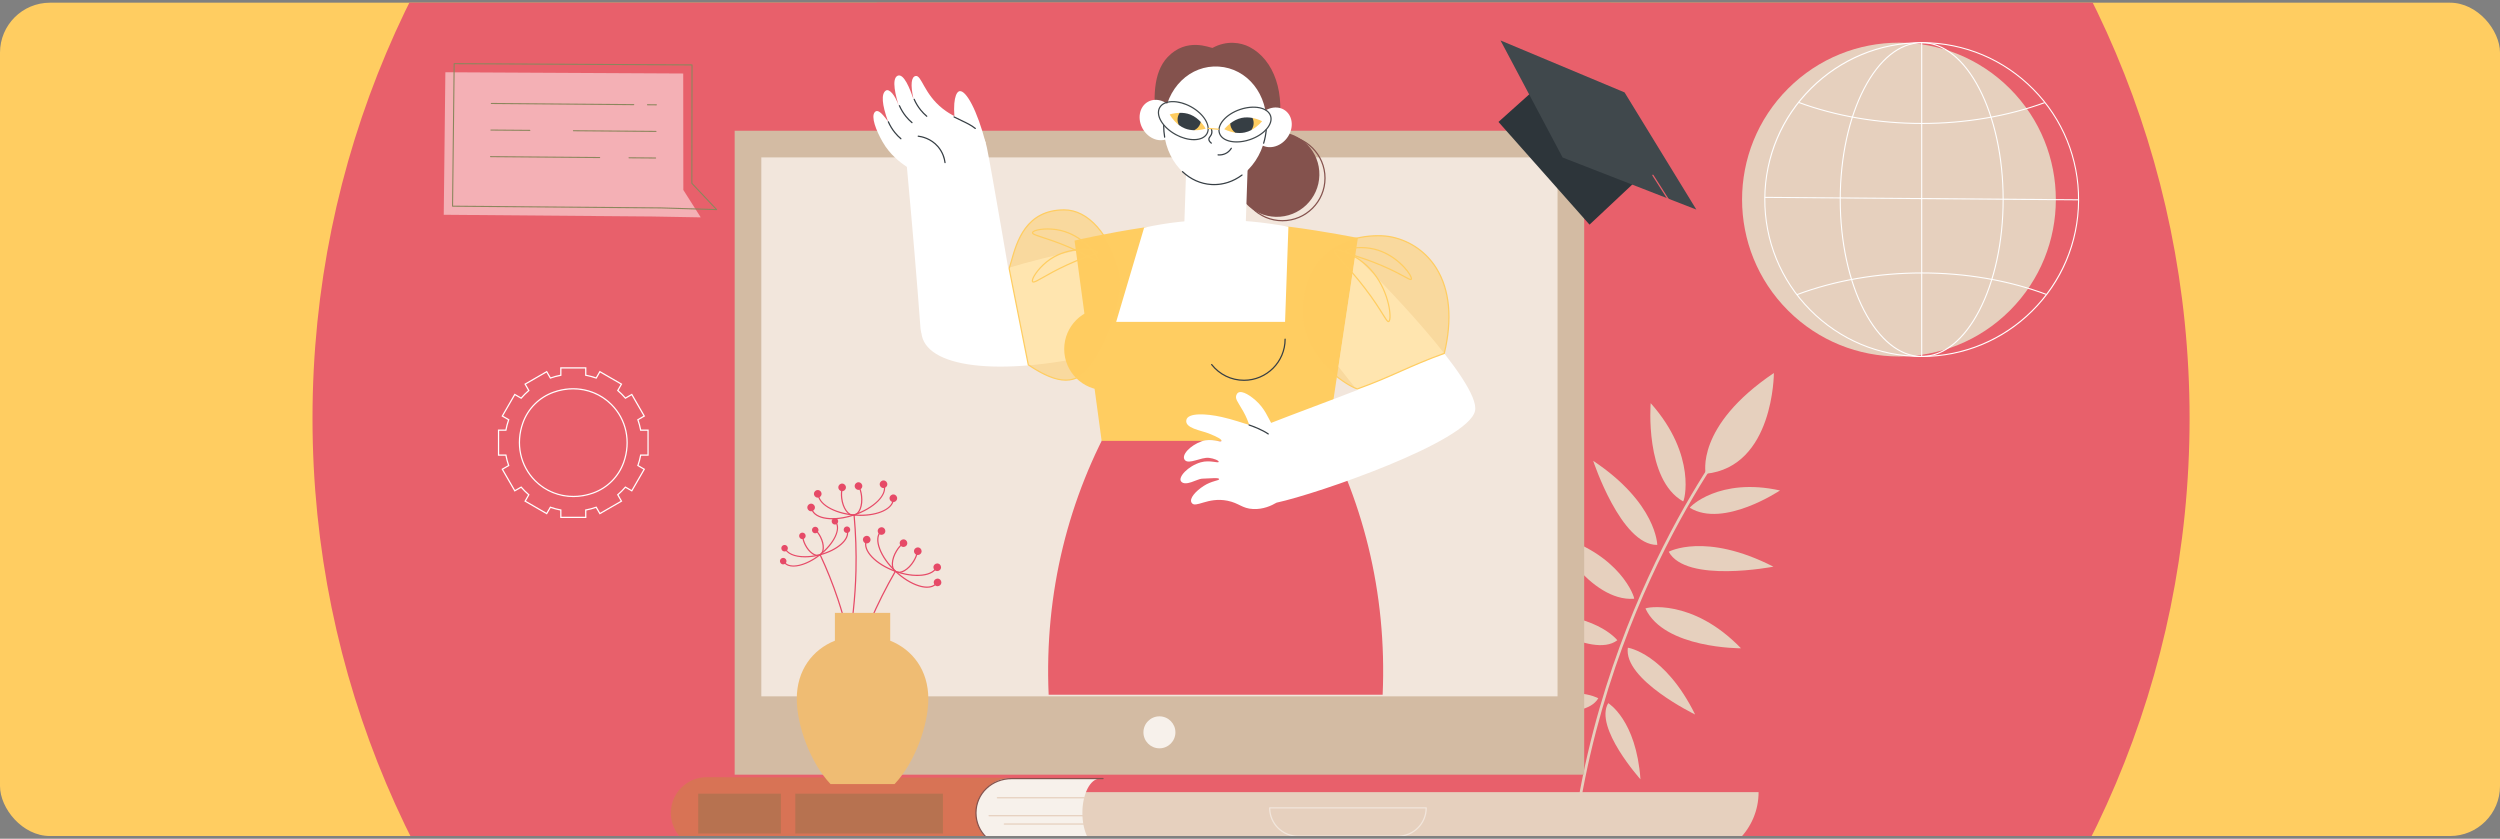 <svg width="310" height="104" viewBox="0 0 310 104" fill="none" xmlns="http://www.w3.org/2000/svg">
<rect x="0" y="0" width="310" height="104" fill="#808080" stroke="none"/>
<g clip-path="url(#clip0_535_9470)">
<rect y="0.334" width="310" height="103.333" rx="6.2" fill="#FFCD61"/>
<path d="M155.129 168.251C219.404 168.251 271.508 116.146 271.508 51.871C271.508 -12.403 219.404 -64.508 155.129 -64.508C90.855 -64.508 38.75 -12.403 38.75 51.871C38.75 116.146 90.855 168.251 155.129 168.251Z" fill="#E8606B"/>
<g clip-path="url(#clip1_535_9470)">
<path d="M154.225 124.65C193.146 124.65 224.697 93.098 224.697 54.177C224.697 15.257 193.146 -16.295 154.225 -16.295C115.304 -16.295 83.753 15.257 83.753 54.177C83.753 93.098 115.304 124.65 154.225 124.65Z" fill="#E8606B"/>
<path d="M194.417 115.892C194.502 115.884 194.569 115.812 194.569 115.724C194.612 97.49 200.081 81.778 204.66 71.809C209.624 61.003 214.643 54.426 214.693 54.361C214.75 54.287 214.737 54.18 214.662 54.123C214.588 54.066 214.481 54.08 214.424 54.154C214.374 54.219 209.336 60.82 204.356 71.658C199.76 81.66 194.273 97.424 194.229 115.723C194.229 115.817 194.305 115.893 194.399 115.893C194.405 115.893 194.411 115.893 194.417 115.892Z" fill="#E6D0BE"/>
<path d="M211.508 58.749C211.508 58.749 210.161 52.868 219.962 46.25C219.962 46.25 219.967 57.889 211.508 58.749Z" fill="#E6D0BE"/>
<path d="M208.705 62.172C208.834 62.244 210.477 56.496 204.685 49.99C204.685 49.99 203.916 59.479 208.705 62.172Z" fill="#E6D0BE"/>
<path d="M205.502 67.57C205.502 67.57 205.448 62.407 197.556 57.141C197.556 57.141 201.012 67.632 205.502 67.57Z" fill="#E6D0BE"/>
<path d="M202.627 74.245C202.774 74.235 200.971 68.534 192.551 66.307C192.551 66.307 197.147 74.644 202.627 74.245Z" fill="#E6D0BE"/>
<path d="M200.548 79.392C200.548 79.392 197.737 75.722 189.248 76.148C189.248 76.148 197.361 81.824 200.548 79.392Z" fill="#E6D0BE"/>
<path d="M198.188 86.587C198.188 86.587 194.707 84.552 187.994 87.698C187.994 87.698 196.417 89.603 198.188 86.587Z" fill="#E6D0BE"/>
<path d="M209.548 62.971C209.437 62.903 213.177 59.145 220.718 60.817C220.718 60.817 213.704 65.515 209.548 62.971Z" fill="#E6D0BE"/>
<path d="M206.923 68.416C206.923 68.416 211.457 65.945 219.904 70.268C219.904 70.268 209.059 72.366 206.923 68.416Z" fill="#E6D0BE"/>
<path d="M204.04 75.462C203.977 75.329 209.834 74.124 215.884 80.389C215.884 80.389 206.364 80.441 204.04 75.462Z" fill="#E6D0BE"/>
<path d="M201.853 80.314C201.853 80.314 206.427 80.98 210.195 88.598C210.195 88.598 201.283 84.283 201.853 80.314Z" fill="#E6D0BE"/>
<path d="M199.416 87.189C199.416 87.189 202.889 89.237 203.416 96.631C203.416 96.631 197.646 90.206 199.416 87.189Z" fill="#E6D0BE"/>
<path d="M91.098 96.057L196.44 96.057V16.212L91.098 16.212L91.098 96.057Z" fill="#D3BBA3"/>
<path d="M193.135 86.348V19.516L94.403 19.516L94.403 86.348L193.135 86.348Z" fill="#F2E6DC"/>
<path d="M141.786 90.809C141.786 91.904 142.674 92.792 143.769 92.792C144.864 92.792 145.752 91.904 145.752 90.809C145.752 89.714 144.864 88.826 143.769 88.826C142.674 88.826 141.786 89.714 141.786 90.809Z" fill="#F7F1EB"/>
<path d="M91.098 98.221C91.098 102.791 94.802 106.496 99.372 106.496H209.791C214.361 106.496 218.065 102.791 218.065 98.221H91.098Z" fill="#E6D0BE"/>
<path d="M118.826 105.714C115.166 105.714 112.189 102.737 112.189 99.077C112.189 99.034 112.223 99 112.266 99C112.308 99 112.343 99.034 112.343 99.077C112.343 102.652 115.251 105.56 118.826 105.56C118.868 105.56 118.903 105.594 118.903 105.637C118.903 105.679 118.868 105.714 118.826 105.714Z" fill="#F2E6DC"/>
<path d="M173.334 103.768H160.955C158.974 103.768 157.362 102.156 157.362 100.175C157.362 100.132 157.396 100.098 157.439 100.098H176.85C176.893 100.098 176.927 100.132 176.927 100.175C176.927 102.156 175.315 103.768 173.334 103.768ZM157.517 100.252C157.558 102.113 159.085 103.614 160.955 103.614H173.334C175.205 103.614 176.731 102.113 176.772 100.252H157.517Z" fill="#F2E6DC"/>
<path d="M138.316 51.453H163.166C168.952 61.611 172.005 73.428 171.449 86.148H130.033C129.477 73.424 132.532 61.608 138.316 51.453Z" fill="#E8606B"/>
<path d="M134.152 30.929C120.161 33.946 113.914 36.906 114.246 41.197C114.589 45.621 123.842 46.743 136.229 43.898C137.999 43.492 136.344 30.456 134.152 30.929Z" fill="white"/>
<path d="M168.377 29.508C168.377 29.508 164.485 28.708 159.764 28.095C156.999 27.736 151.23 35.013 151.23 35.013C151.23 35.013 144.938 27.743 141.872 28.202C137.157 28.909 133.242 29.831 133.242 29.831L136.603 54.667H164.575L168.377 29.508Z" fill="#FFCD61"/>
<path d="M137.058 48.383C139.874 48.383 142.156 46.101 142.156 43.285C142.156 40.47 139.874 38.188 137.058 38.188C134.243 38.188 131.961 40.47 131.961 43.285C131.961 46.101 134.243 48.383 137.058 48.383Z" fill="#FFCD61"/>
<path d="M154.255 47.232C152.656 47.232 151.172 46.51 150.183 45.252C150.157 45.218 150.163 45.17 150.196 45.144C150.23 45.117 150.278 45.123 150.304 45.157C151.264 46.378 152.704 47.078 154.255 47.078C157.023 47.078 159.276 44.826 159.276 42.057C159.276 42.015 159.31 41.98 159.353 41.98C159.395 41.98 159.43 42.015 159.43 42.057C159.43 44.911 157.108 47.232 154.255 47.232Z" fill="#363E44"/>
<path d="M125.589 36.573C125.589 36.573 122.903 20.814 122.378 18.313C122.323 18.051 122.229 17.589 121.947 17.043C120.903 15.022 118.967 15.103 116.9 13.479C114.554 11.636 114.277 9.27 113.531 9.425C113.012 9.533 112.866 10.455 113.276 12.291C113.276 12.291 113.275 12.291 113.275 12.291C112.803 10.932 112.083 9.116 111.332 9.379C110.482 9.729 111.078 11.962 111.505 13.294C110.988 11.681 110.231 10.978 109.849 11.229C109.248 11.624 109.357 12.968 110.122 15.073L110.122 15.074C109.188 13.767 108.766 13.589 108.483 13.894C107.965 14.449 108.627 16.168 109.445 17.599C110.365 19.209 111.638 20.138 112.455 20.705C112.455 20.705 112.455 20.706 112.455 20.706C113.203 28.877 113.65 34.135 114.144 40.745C114.397 44.146 124.721 43.316 125.589 36.573Z" fill="white"/>
<path d="M118.449 15.411C118.064 12.484 118.546 11.347 119.011 11.301C119.795 11.223 121.146 13.587 122.246 17.794C121.129 17.224 119.566 15.979 118.449 15.411Z" fill="white"/>
<path d="M117.184 20.24C117.145 20.24 117.112 20.211 117.107 20.172C117.041 19.663 116.837 18.911 116.242 18.221C115.399 17.245 114.288 17.015 113.85 16.962C113.808 16.957 113.778 16.919 113.783 16.876C113.788 16.834 113.827 16.804 113.869 16.809C114.325 16.865 115.48 17.104 116.358 18.121C116.979 18.839 117.191 19.622 117.26 20.153C117.265 20.195 117.236 20.233 117.194 20.239C117.19 20.239 117.187 20.24 117.184 20.24Z" fill="#363E44"/>
<path d="M120.937 16.005C120.92 16.005 120.902 15.999 120.888 15.988C120.394 15.588 119.807 15.31 119.185 15.017C118.889 14.877 118.584 14.733 118.268 14.567C118.231 14.547 118.216 14.501 118.236 14.463C118.256 14.425 118.303 14.411 118.34 14.431C118.652 14.595 118.957 14.739 119.251 14.878C119.881 15.175 120.477 15.456 120.985 15.868C121.018 15.895 121.023 15.943 120.997 15.976C120.981 15.995 120.959 16.005 120.937 16.005Z" fill="#363E44"/>
<path d="M114.918 14.494C114.9 14.494 114.882 14.488 114.868 14.476C114.591 14.24 114.335 13.977 114.107 13.695C113.775 13.285 113.5 12.831 113.288 12.346C113.27 12.307 113.288 12.262 113.327 12.245C113.366 12.228 113.412 12.245 113.429 12.284C113.635 12.757 113.904 13.199 114.226 13.598C114.448 13.873 114.698 14.129 114.968 14.359C115 14.386 115.004 14.435 114.976 14.467C114.961 14.485 114.939 14.494 114.918 14.494Z" fill="#363E44"/>
<path d="M113.088 15.285C113.07 15.285 113.052 15.279 113.038 15.267C112.761 15.031 112.505 14.768 112.277 14.486C111.946 14.076 111.67 13.623 111.457 13.137C111.44 13.098 111.458 13.053 111.497 13.036C111.536 13.019 111.582 13.037 111.599 13.075C111.806 13.548 112.074 13.99 112.396 14.389C112.618 14.664 112.868 14.92 113.138 15.15C113.17 15.178 113.174 15.226 113.146 15.258C113.131 15.276 113.109 15.285 113.088 15.285Z" fill="#363E44"/>
<path d="M111.713 17.284C111.695 17.284 111.678 17.277 111.663 17.265C111.386 17.029 111.13 16.766 110.902 16.484C110.571 16.074 110.295 15.62 110.083 15.135C110.066 15.096 110.084 15.051 110.123 15.034C110.162 15.017 110.207 15.034 110.224 15.073C110.431 15.546 110.699 15.988 111.022 16.387C111.244 16.662 111.493 16.918 111.763 17.148C111.796 17.175 111.799 17.224 111.772 17.256C111.757 17.274 111.735 17.284 111.713 17.284Z" fill="#363E44"/>
<path opacity="0.5" d="M138.789 33.607C139.424 35.971 138.036 40.262 137.058 42.238C134.924 46.552 133.216 49.097 127.51 45.239C126.511 40.275 126.103 38.189 125.136 33.3C125.827 31.245 126.511 26.027 131.961 26.027C134.978 26.027 137.58 29.105 138.789 33.607Z" fill="#FFCD61"/>
<path d="M132.156 47.213C130.89 47.213 129.372 46.59 127.467 45.302L127.441 45.284L127.434 45.253C126.607 41.14 126.196 39.058 125.515 35.61L125.057 33.294L125.063 33.274C125.15 33.018 125.234 32.718 125.332 32.371C126.007 29.969 127.137 25.949 131.961 25.949C133.444 25.949 134.879 26.685 136.11 28.077C137.306 29.428 138.258 31.333 138.863 33.586C139.478 35.875 138.191 40.121 137.128 42.271C135.96 44.632 134.847 46.625 133.047 47.1C132.764 47.175 132.468 47.213 132.156 47.213ZM127.579 45.192C129.901 46.757 131.626 47.317 133.007 46.952C134.745 46.492 135.839 44.529 136.989 42.202C138.042 40.074 139.318 35.876 138.714 33.626C138.116 31.396 137.175 29.513 135.995 28.179C134.793 26.821 133.398 26.103 131.961 26.103C127.254 26.103 126.143 30.053 125.48 32.413C125.388 32.739 125.301 33.048 125.216 33.304L125.666 35.58C126.345 39.02 126.756 41.099 127.579 45.192Z" fill="#FFCD61"/>
<path d="M136.077 32.424C135.935 32.424 135.694 32.293 135.254 32.054C134.672 31.737 133.791 31.258 132.432 30.68C131.075 30.104 130.022 29.761 129.253 29.511C128.317 29.206 127.929 29.08 127.957 28.84C127.965 28.771 128.011 28.707 128.094 28.649C128.518 28.352 130.085 28.149 131.573 28.507C134.178 29.133 135.941 31.294 136.203 32.048C136.255 32.196 136.255 32.299 136.204 32.364C136.172 32.404 136.132 32.424 136.077 32.424ZM128.11 28.858C128.096 28.972 128.655 29.154 129.301 29.364C130.072 29.616 131.129 29.96 132.492 30.539C133.858 31.119 134.743 31.6 135.328 31.919C135.7 32.121 136.023 32.296 136.085 32.268C136.089 32.261 136.098 32.21 136.055 32.09C135.792 31.359 134.063 29.264 131.537 28.657C130.09 28.309 128.583 28.494 128.182 28.775C128.118 28.819 128.11 28.849 128.11 28.858Z" fill="#FFCD61"/>
<path d="M128.145 35.049C128.079 35.049 128.028 35.028 127.989 34.983C127.944 34.931 127.927 34.853 127.94 34.753C128.007 34.239 128.911 32.945 130.178 32.085C132.395 30.581 135.179 30.732 135.914 31.046C136.058 31.108 136.134 31.177 136.148 31.258C136.179 31.439 135.934 31.524 135.279 31.751C134.652 31.969 133.705 32.297 132.363 32.914C131.023 33.529 130.061 34.076 129.358 34.476C128.712 34.844 128.351 35.049 128.145 35.049ZM134.438 30.993C133.27 30.993 131.65 31.273 130.264 32.213C129.033 33.049 128.156 34.287 128.093 34.773C128.083 34.849 128.1 34.876 128.105 34.882C128.181 34.969 128.691 34.679 129.282 34.342C129.987 33.941 130.953 33.392 132.299 32.774C133.648 32.154 134.599 31.824 135.229 31.606C135.629 31.467 135.975 31.347 135.996 31.282C135.994 31.274 135.962 31.233 135.845 31.184C135.59 31.078 135.082 30.993 134.438 30.993Z" fill="#FFCD61"/>
<path d="M148.905 57.325C150.034 57.003 151.069 57.478 151.118 57.27C151.155 57.113 150.531 56.846 149.924 56.775C148.924 56.658 147.402 57.647 146.914 57.036C146.437 56.438 147.576 55.229 149.017 54.718C150.232 54.288 151.404 54.926 151.466 54.667C151.51 54.485 151.016 54.2 149.886 53.747C148.942 53.369 146.863 53.105 147.112 52.059C147.321 51.179 149.507 51.261 151.508 51.71C152.834 52.007 154.141 52.463 154.906 52.695C154.774 52.291 154.544 51.68 154.154 50.989C153.458 49.758 153.047 49.407 153.374 48.857C153.71 48.29 154.722 48.791 155.686 49.637C156.836 50.647 157.255 51.826 157.62 52.439C160.201 51.419 165.737 49.379 168.318 48.359C168.12 48.218 166.847 46.578 165.967 45.46L168.039 31.744C170.35 33.899 183.71 47.477 182.9 50.966C182.016 54.78 163.436 61.221 158.292 62.331C157.652 62.708 156.635 63.173 155.406 63.12C154.005 63.06 153.669 62.383 152.201 62.09C149.722 61.594 148.22 63.098 147.754 62.333C147.435 61.808 148.272 60.893 149.253 60.258C150.26 59.605 151.186 59.607 151.171 59.411C151.156 59.196 150.215 59.316 149.032 59.357C148.482 59.377 147.005 60.359 146.462 59.706C146.03 59.185 147.31 57.779 148.905 57.325Z" fill="white"/>
<path d="M157.262 53.885C157.247 53.885 157.232 53.881 157.219 53.872C156.47 53.361 155.421 52.963 154.863 52.771C154.823 52.757 154.801 52.713 154.815 52.673C154.829 52.633 154.872 52.611 154.913 52.625C155.479 52.82 156.542 53.223 157.306 53.744C157.341 53.768 157.35 53.816 157.326 53.851C157.311 53.873 157.287 53.885 157.262 53.885Z" fill="#363E44"/>
<path opacity="0.5" d="M164.723 31.107C166.809 29.44 170.477 28.919 172.65 29.404C177.394 30.464 181.16 35.287 179.088 43.824C174.784 45.362 172.625 46.689 168.32 48.227C167.327 47.955 162.532 45.164 161.618 40.285C161.488 39.59 160.752 34.281 164.723 31.107Z" fill="#FFCD61"/>
<path d="M168.324 48.308L168.3 48.302C167.734 48.146 166.258 47.32 164.887 46.04C163.632 44.868 162.034 42.922 161.543 40.299C161.498 40.059 160.491 34.392 164.675 31.047C166.791 29.356 170.471 28.838 172.666 29.329C174.979 29.846 176.936 31.229 178.176 33.223C179.853 35.92 180.195 39.592 179.163 43.842L179.153 43.882L179.114 43.896C176.965 44.665 175.323 45.392 173.735 46.096C172.145 46.801 170.501 47.53 168.346 48.3L168.324 48.308ZM170.875 29.305C168.83 29.305 166.355 29.902 164.771 31.168C160.659 34.455 161.65 40.035 161.694 40.271C162.572 44.958 167.168 47.81 168.318 48.147C170.456 47.382 172.091 46.657 173.673 45.955C175.254 45.255 176.887 44.53 179.023 43.765C180.033 39.573 179.695 35.957 178.045 33.304C176.827 31.345 174.905 29.987 172.633 29.48C172.117 29.364 171.517 29.305 170.875 29.305Z" fill="#FFCD61"/>
<path d="M174.926 34.733C174.784 34.733 174.543 34.602 174.103 34.362C173.521 34.045 172.64 33.566 171.281 32.989C169.924 32.413 168.871 32.07 168.102 31.819C167.166 31.514 166.778 31.388 166.806 31.148C166.814 31.08 166.86 31.015 166.943 30.957C167.367 30.661 168.933 30.458 170.422 30.816C173.027 31.442 174.79 33.602 175.052 34.357C175.104 34.505 175.104 34.608 175.053 34.673C175.021 34.713 174.981 34.733 174.926 34.733ZM166.959 31.166C166.945 31.281 167.504 31.462 168.15 31.673C168.921 31.924 169.978 32.268 171.341 32.847C172.707 33.427 173.592 33.909 174.177 34.227C174.549 34.429 174.872 34.605 174.934 34.576C174.938 34.569 174.947 34.518 174.904 34.399C174.641 33.667 172.912 31.572 170.386 30.965C168.939 30.618 167.432 30.803 167.031 31.084C166.968 31.128 166.96 31.158 166.959 31.166Z" fill="#FFCD61"/>
<path d="M172.16 39.95C171.988 39.95 171.809 39.663 171.408 39.019C170.97 38.313 170.306 37.247 169.182 35.778C168.061 34.312 167.126 33.288 166.443 32.54C165.619 31.637 165.278 31.264 165.447 31.033C165.495 30.968 165.58 30.929 165.701 30.918C166.343 30.857 168.166 31.602 169.561 32.907C172.005 35.193 172.589 38.625 172.41 39.605C172.376 39.791 172.316 39.899 172.227 39.936C172.204 39.945 172.182 39.95 172.16 39.95ZM165.788 31.067C165.762 31.067 165.738 31.069 165.715 31.071C165.642 31.078 165.591 31.096 165.572 31.124C165.477 31.253 165.93 31.749 166.557 32.436C167.241 33.186 168.179 34.213 169.305 35.684C170.433 37.16 171.099 38.229 171.539 38.937C171.823 39.394 172.093 39.825 172.168 39.793C172.189 39.785 172.23 39.73 172.258 39.578C172.433 38.621 171.857 35.265 169.456 33.019C168.142 31.79 166.458 31.067 165.788 31.067Z" fill="#FFCD61"/>
<path d="M163.602 21.724C163.665 18.809 161.353 16.395 158.438 16.331C155.523 16.268 153.109 18.58 153.045 21.495C152.982 24.41 155.294 26.825 158.209 26.888C161.124 26.951 163.539 24.639 163.602 21.724Z" fill="#84524D"/>
<path d="M159.02 27.445C156.067 27.445 153.664 25.043 153.664 22.089C153.664 19.135 156.067 16.732 159.02 16.732C161.974 16.732 164.377 19.135 164.377 22.089C164.377 25.043 161.974 27.445 159.02 27.445ZM159.02 16.887C156.152 16.887 153.818 19.22 153.818 22.089C153.818 24.957 156.152 27.291 159.02 27.291C161.889 27.291 164.223 24.958 164.223 22.089C164.223 19.22 161.889 16.887 159.02 16.887Z" fill="#84524D"/>
<path d="M150.529 31.768C152.63 31.839 154.391 30.193 154.462 28.093L154.807 17.88L147.199 17.623L146.854 27.835C146.783 29.936 148.428 31.697 150.529 31.768Z" fill="white"/>
<path d="M150.347 5.941C152.114 4.974 153.845 5.263 154.922 5.816C157.981 7.389 159.507 11.594 158.404 16.561C153.408 16.232 148.413 15.903 143.417 15.575C142.981 12.339 142.951 9.025 144.777 7.089C147.135 4.587 150.011 5.926 150.347 5.941Z" fill="#84524D"/>
<path d="M144.316 14.999C144.052 19.127 146.687 22.656 150.2 22.88C153.714 23.104 156.776 19.939 157.039 15.811C157.302 11.682 154.64 8.479 151.127 8.255C147.613 8.03 144.579 10.87 144.316 14.999Z" fill="white"/>
<path d="M156.064 14.451C155.195 15.592 155.279 17.116 156.249 17.854C157.22 18.593 158.711 18.267 159.579 17.127C160.447 15.986 160.364 14.463 159.393 13.724C158.422 12.985 156.932 13.311 156.064 14.451Z" fill="white"/>
<path d="M145.535 13.78C146.251 15.022 145.975 16.523 144.918 17.132C143.861 17.742 142.424 17.229 141.708 15.988C140.992 14.746 141.268 13.245 142.325 12.636C143.381 12.026 144.819 12.539 145.535 13.78Z" fill="white"/>
<path d="M150.554 22.968C150.435 22.968 150.315 22.964 150.196 22.956C148.857 22.871 147.605 22.312 146.573 21.34C146.542 21.311 146.541 21.262 146.57 21.231C146.599 21.2 146.648 21.199 146.679 21.228C147.684 22.175 148.903 22.719 150.205 22.802C151.535 22.887 152.834 22.486 153.966 21.643C154 21.618 154.048 21.625 154.073 21.659C154.099 21.693 154.092 21.741 154.058 21.767C152.998 22.556 151.793 22.968 150.554 22.968Z" fill="#363E44"/>
<path d="M144.417 17.083C144.38 17.083 144.347 17.056 144.341 17.019C144.261 16.541 144.22 16.05 144.22 15.559C144.22 15.517 144.255 15.482 144.297 15.482C144.34 15.482 144.374 15.517 144.374 15.559C144.374 16.042 144.414 16.524 144.493 16.993C144.5 17.035 144.472 17.075 144.43 17.082C144.426 17.083 144.421 17.083 144.417 17.083Z" fill="#363E44"/>
<path d="M156.693 17.833C156.686 17.833 156.679 17.832 156.671 17.83C156.631 17.818 156.607 17.775 156.62 17.734C156.776 17.209 156.884 16.661 156.938 16.107C156.942 16.064 156.979 16.033 157.022 16.038C157.065 16.042 157.095 16.079 157.091 16.122C157.036 16.686 156.927 17.243 156.767 17.778C156.757 17.812 156.727 17.833 156.693 17.833Z" fill="#363E44"/>
<path d="M150.205 17.825C150.188 17.825 150.171 17.82 150.157 17.809C149.936 17.634 149.823 17.452 149.822 17.27C149.821 17.108 149.902 16.998 149.989 16.881C150.065 16.777 150.144 16.67 150.18 16.509C150.212 16.363 150.201 16.206 150.145 16.041C150.132 16 150.154 15.957 150.194 15.944C150.235 15.93 150.278 15.952 150.291 15.992C150.356 16.184 150.369 16.369 150.33 16.543C150.288 16.735 150.195 16.861 150.113 16.973C150.036 17.077 149.975 17.159 149.976 17.268C149.977 17.402 150.07 17.543 150.253 17.688C150.286 17.714 150.292 17.762 150.265 17.796C150.25 17.815 150.228 17.825 150.205 17.825Z" fill="#363E44"/>
<path d="M151.201 19.29C151.137 19.29 151.081 19.287 151.034 19.283C150.992 19.279 150.961 19.241 150.964 19.199C150.968 19.157 151.005 19.125 151.048 19.129C151.261 19.149 151.68 19.143 152.088 18.887C152.301 18.752 152.484 18.565 152.617 18.346C152.64 18.309 152.687 18.298 152.723 18.32C152.76 18.342 152.771 18.389 152.749 18.425C152.604 18.666 152.404 18.87 152.17 19.017C151.813 19.241 151.451 19.29 151.201 19.29Z" fill="#363E44"/>
<path d="M148.042 17.394C147.32 17.394 146.51 17.167 145.75 16.75C144.954 16.313 144.305 15.72 143.923 15.079C143.532 14.425 143.464 13.797 143.73 13.312C144.272 12.325 146.059 12.26 147.714 13.168C149.369 14.076 150.275 15.618 149.734 16.606C149.467 17.091 148.902 17.371 148.14 17.393C148.108 17.394 148.075 17.394 148.042 17.394ZM145.418 12.677C144.702 12.677 144.124 12.914 143.865 13.386C143.626 13.822 143.694 14.395 144.055 15C144.424 15.618 145.052 16.191 145.824 16.615C146.596 17.038 147.414 17.26 148.136 17.239C148.84 17.218 149.36 16.967 149.599 16.532C150.1 15.619 149.221 14.17 147.64 13.303C146.877 12.884 146.087 12.677 145.418 12.677Z" fill="#40484C"/>
<path d="M153.336 17.677C153.074 17.677 152.821 17.653 152.584 17.605C151.837 17.455 151.327 17.084 151.146 16.561C150.965 16.038 151.138 15.431 151.633 14.852C152.118 14.285 152.857 13.809 153.715 13.513C155.499 12.896 157.25 13.261 157.618 14.325C157.799 14.848 157.626 15.455 157.131 16.034C156.646 16.602 155.907 17.078 155.049 17.374C154.47 17.574 153.882 17.677 153.336 17.677ZM155.434 13.364C154.916 13.364 154.343 13.459 153.765 13.658C152.933 13.946 152.217 14.405 151.75 14.953C151.292 15.488 151.129 16.042 151.292 16.511C151.454 16.98 151.924 17.315 152.614 17.454C153.32 17.596 154.167 17.516 154.999 17.228C155.831 16.941 156.547 16.481 157.014 15.934C157.472 15.399 157.635 14.845 157.473 14.376C157.248 13.725 156.445 13.364 155.434 13.364Z" fill="#40484C"/>
<path d="M151.085 16.103C151.083 16.103 151.081 16.103 151.078 16.103L149.811 15.996C149.769 15.992 149.737 15.955 149.741 15.912C149.745 15.87 149.781 15.838 149.824 15.842L151.092 15.95C151.134 15.953 151.165 15.99 151.162 16.033C151.158 16.073 151.125 16.103 151.085 16.103Z" fill="#FFCD61"/>
<path d="M155.326 14.628C155.326 14.628 155.326 14.628 155.326 14.628L155.31 14.625C155.298 14.659 155.271 14.701 155.235 14.697C155.187 14.745 155.16 14.827 155.126 14.879C155.064 14.974 154.921 14.873 154.982 14.779C155.024 14.715 154.776 14.823 154.669 14.854C154.327 14.953 153.982 15.037 153.634 15.111C153.471 15.145 153.308 15.18 153.145 15.209C153.014 15.232 152.579 15.329 152.547 15.307C152.082 15.666 151.812 16.019 151.812 16.019C151.812 16.019 152.408 16.346 153.205 16.456C153.208 16.446 153.212 16.436 153.214 16.425C153.242 16.319 155.125 16.039 155.168 16.125C155.991 15.693 156.5 15.029 156.5 15.029C156.5 15.029 156.011 14.76 155.326 14.628Z" fill="#FFCD61"/>
<path d="M153.965 14.621C153.397 14.741 152.913 15.026 152.548 15.307C152.561 15.656 152.697 16.002 152.962 16.271C153.03 16.341 153.103 16.401 153.181 16.454C153.54 16.506 153.941 16.514 154.347 16.428C154.641 16.366 154.911 16.259 155.155 16.133C155.489 15.694 155.542 15.11 155.31 14.626C154.908 14.55 154.44 14.521 153.965 14.621Z" fill="#363E44"/>
<path d="M146.266 13.992C146.266 13.992 146.266 13.992 146.266 13.993L146.283 13.992C146.289 14.027 146.308 14.073 146.345 14.075C146.384 14.131 146.397 14.216 146.422 14.274C146.466 14.378 146.624 14.302 146.58 14.198C146.55 14.129 146.776 14.277 146.877 14.325C147.197 14.48 147.523 14.621 147.854 14.751C148.009 14.812 148.163 14.874 148.32 14.93C148.445 14.975 148.857 15.144 148.893 15.127C149.291 15.558 149.498 15.952 149.498 15.952C149.498 15.952 148.855 16.175 148.051 16.15C148.05 16.139 148.048 16.128 148.048 16.117C148.038 16.008 146.229 15.417 146.172 15.495C145.433 14.931 145.042 14.191 145.042 14.191C145.042 14.191 145.569 14.008 146.266 13.992Z" fill="#FFCD61"/>
<path d="M147.61 14.211C148.15 14.425 148.58 14.786 148.892 15.124C148.821 15.467 148.628 15.785 148.323 16.006C148.244 16.063 148.161 16.111 148.076 16.15C147.714 16.141 147.317 16.082 146.931 15.929C146.651 15.819 146.403 15.668 146.184 15.502C145.928 15.015 145.974 14.43 146.283 13.991C146.692 13.983 147.158 14.033 147.61 14.211Z" fill="#363E44"/>
<path d="M141.872 28.23C147.702 26.936 153.677 26.993 159.764 28.11L159.348 39.911H138.407L141.872 28.23Z" fill="white"/>
<path d="M185.81 15.12L197.102 27.856L202.621 22.677L190.734 10.705L185.81 15.12Z" fill="#2D353A"/>
<path d="M193.766 19.533L210.348 25.988L201.445 11.457L186.065 5.016L193.766 19.533Z" fill="#40484C"/>
<path d="M202.535 31.744C202.515 31.744 202.495 31.737 202.48 31.722C202.45 31.692 202.45 31.643 202.48 31.613L207.78 26.301L204.892 21.773C204.869 21.737 204.879 21.689 204.915 21.666C204.951 21.643 204.999 21.654 205.022 21.69L207.943 26.27C207.963 26.3 207.958 26.34 207.933 26.366L202.589 31.722C202.574 31.737 202.554 31.744 202.535 31.744Z" fill="#E8606B"/>
<path d="M197.866 33.899L203.77 30.461L200.349 36.264L197.866 33.899Z" fill="#E8606B"/>
<path d="M117.845 105.063H136.394C135.191 105.063 134.216 103.156 134.216 100.804C134.216 98.452 135.191 96.545 136.394 96.545H117.845C116.642 96.545 115.667 98.452 115.667 100.804C115.667 103.156 116.642 105.063 117.845 105.063Z" fill="#F7F1EB"/>
<path d="M87.627 105.234H125.461C123.007 105.234 121.018 103.251 121.018 100.804C121.018 98.357 123.068 96.438 125.522 96.438L87.627 96.373C85.173 96.373 83.184 98.357 83.184 100.804C83.184 103.251 85.173 105.234 87.627 105.234Z" fill="#D87355"/>
<path d="M136.78 105.139H125.461C122.927 105.139 120.941 103.234 120.941 100.803C120.941 98.371 122.927 96.467 125.461 96.467H136.78C136.823 96.467 136.857 96.501 136.857 96.544C136.857 96.586 136.823 96.621 136.78 96.621H125.461C123.013 96.621 121.095 98.458 121.095 100.803C121.095 103.148 123.013 104.985 125.461 104.985H136.78C136.823 104.985 136.857 105.02 136.857 105.062C136.857 105.105 136.823 105.139 136.78 105.139Z" fill="#84524D"/>
<path d="M134.448 102.256H124.536C124.493 102.256 124.459 102.221 124.459 102.179C124.459 102.136 124.493 102.102 124.536 102.102H134.448C134.49 102.102 134.525 102.136 134.525 102.179C134.525 102.221 134.49 102.256 134.448 102.256Z" fill="#E6D0BE"/>
<path d="M134.276 101.226H122.644C122.601 101.226 122.567 101.192 122.567 101.149C122.567 101.107 122.601 101.072 122.644 101.072H134.276C134.318 101.072 134.353 101.107 134.353 101.149C134.353 101.192 134.318 101.226 134.276 101.226Z" fill="#E6D0BE"/>
<path d="M134.448 98.998H123.676C123.633 98.998 123.599 98.963 123.599 98.921C123.599 98.878 123.633 98.844 123.676 98.844H134.448C134.49 98.844 134.525 98.878 134.525 98.921C134.525 98.963 134.49 98.998 134.448 98.998Z" fill="#E6D0BE"/>
<path d="M86.579 103.354H96.829V98.418H86.579V103.354Z" fill="#B77250"/>
<path d="M98.618 103.354H116.923V98.418H98.618V103.354Z" fill="#B77250"/>
<path d="M99.831 69.117C98.491 69.117 97.46 68.681 97.257 67.919C97.246 67.878 97.27 67.835 97.311 67.825C97.352 67.814 97.395 67.838 97.406 67.879C97.677 68.894 99.599 69.266 101.69 68.707C102.711 68.434 103.618 67.981 104.243 67.432C104.853 66.895 105.118 66.335 104.99 65.853C104.979 65.812 105.003 65.769 105.044 65.758C105.085 65.748 105.128 65.772 105.139 65.813C105.283 66.354 105.001 66.97 104.344 67.548C103.702 68.112 102.773 68.577 101.729 68.856C101.066 69.033 100.419 69.117 99.831 69.117Z" fill="#E64A67"/>
<path d="M98.385 70.263C97.874 70.263 97.46 70.113 97.21 69.798C97.184 69.765 97.189 69.716 97.223 69.69C97.256 69.664 97.304 69.669 97.331 69.703C97.984 70.526 99.912 70.088 101.63 68.726C103.347 67.365 104.214 65.587 103.561 64.764C103.535 64.73 103.54 64.682 103.574 64.655C103.607 64.629 103.655 64.635 103.682 64.668C104.387 65.558 103.51 67.433 101.725 68.847C100.572 69.761 99.318 70.263 98.385 70.263Z" fill="#E64A67"/>
<path d="M101.382 68.949C101.17 68.949 100.936 68.865 100.696 68.7C100.343 68.455 100.017 68.059 99.78 67.585C99.608 67.242 99.495 66.881 99.454 66.541C99.448 66.499 99.478 66.461 99.52 66.455C99.563 66.45 99.601 66.48 99.606 66.523C99.645 66.845 99.753 67.188 99.918 67.517C100.143 67.968 100.451 68.343 100.784 68.573C101.103 68.794 101.404 68.852 101.632 68.738C101.86 68.624 101.994 68.348 102.008 67.96C102.024 67.556 101.908 67.085 101.682 66.633C101.51 66.29 101.289 65.989 101.043 65.76C101.012 65.732 101.01 65.683 101.039 65.652C101.068 65.62 101.117 65.619 101.148 65.647C101.408 65.888 101.64 66.205 101.82 66.564C102.057 67.038 102.179 67.536 102.162 67.966C102.145 68.412 101.982 68.736 101.701 68.876C101.603 68.925 101.496 68.949 101.382 68.949Z" fill="#E64A67"/>
<path d="M97.51 69.477C97.567 69.693 97.439 69.916 97.222 69.974C97.006 70.031 96.783 69.903 96.725 69.686C96.668 69.47 96.796 69.248 97.013 69.19C97.229 69.132 97.452 69.26 97.51 69.477Z" fill="#E64A67"/>
<path d="M97.68 67.873C97.738 68.09 97.61 68.312 97.393 68.37C97.177 68.428 96.954 68.299 96.896 68.083C96.838 67.866 96.967 67.644 97.184 67.586C97.4 67.528 97.623 67.657 97.68 67.873Z" fill="#E64A67"/>
<path d="M99.89 66.344C99.948 66.561 99.819 66.783 99.603 66.841C99.386 66.899 99.164 66.77 99.106 66.554C99.048 66.337 99.177 66.115 99.393 66.057C99.61 65.999 99.832 66.128 99.89 66.344Z" fill="#E64A67"/>
<path d="M101.482 65.62C101.539 65.836 101.411 66.058 101.194 66.116C100.978 66.174 100.755 66.046 100.698 65.829C100.64 65.612 100.768 65.39 100.985 65.332C101.201 65.274 101.424 65.403 101.482 65.62Z" fill="#E64A67"/>
<path d="M103.923 64.534C103.981 64.75 103.852 64.972 103.636 65.03C103.419 65.088 103.197 64.96 103.139 64.743C103.081 64.527 103.21 64.304 103.426 64.246C103.643 64.188 103.865 64.317 103.923 64.534Z" fill="#E64A67"/>
<path d="M105.414 65.58C105.472 65.797 105.344 66.019 105.127 66.077C104.911 66.135 104.688 66.006 104.63 65.79C104.573 65.573 104.701 65.351 104.918 65.293C105.134 65.235 105.357 65.364 105.414 65.58Z" fill="#E64A67"/>
<path d="M105.927 82.747C105.89 82.747 105.857 82.72 105.851 82.682C105.413 79.85 104.732 77.039 103.827 74.327C103.205 72.462 102.465 70.612 101.63 68.829C101.612 68.79 101.628 68.744 101.667 68.726C101.706 68.708 101.751 68.725 101.769 68.763C102.607 70.552 103.349 72.407 103.973 74.279C104.881 76.998 105.564 79.817 106.003 82.658C106.01 82.7 105.981 82.739 105.939 82.746C105.935 82.746 105.931 82.747 105.927 82.747Z" fill="#E64A67"/>
<path d="M106.712 63.974C106.452 63.974 106.187 63.963 105.917 63.94C103.315 63.718 101.29 62.471 101.402 61.16C101.405 61.118 101.442 61.087 101.485 61.09C101.527 61.094 101.559 61.131 101.555 61.173C101.45 62.399 103.413 63.571 105.93 63.786C108.448 64.002 110.581 63.18 110.685 61.954C110.689 61.912 110.727 61.88 110.769 61.884C110.811 61.887 110.842 61.925 110.839 61.967C110.738 63.141 108.954 63.974 106.712 63.974Z" fill="#E64A67"/>
<path d="M103.235 64.4C102.98 64.4 102.734 64.384 102.5 64.353C101.486 64.22 100.814 63.808 100.608 63.194C100.594 63.154 100.616 63.11 100.656 63.097C100.696 63.083 100.74 63.105 100.754 63.145C100.94 63.7 101.567 64.075 102.52 64.201C103.492 64.329 104.679 64.181 105.863 63.783C108.288 62.969 109.943 61.358 109.551 60.191C109.538 60.151 109.559 60.107 109.6 60.094C109.64 60.08 109.684 60.102 109.697 60.142C110.116 61.389 108.418 63.088 105.912 63.929C104.99 64.239 104.065 64.4 103.235 64.4Z" fill="#E64A67"/>
<path d="M105.788 63.956C105.099 63.956 104.441 63.014 104.296 61.79C104.244 61.347 104.263 60.908 104.351 60.522C104.361 60.48 104.402 60.454 104.444 60.464C104.485 60.473 104.511 60.514 104.501 60.556C104.417 60.926 104.399 61.346 104.449 61.772C104.59 62.964 105.222 63.873 105.858 63.798C106.157 63.763 106.416 63.51 106.588 63.087C106.765 62.648 106.825 62.084 106.755 61.499C106.703 61.054 106.58 60.635 106.399 60.286C106.38 60.249 106.395 60.202 106.432 60.182C106.47 60.163 106.517 60.178 106.536 60.215C106.725 60.58 106.854 61.017 106.908 61.481C106.981 62.091 106.918 62.682 106.731 63.145C106.537 63.622 106.234 63.908 105.876 63.951C105.847 63.954 105.817 63.956 105.788 63.956Z" fill="#E64A67"/>
<path d="M101.05 62.966C101.028 63.226 100.799 63.418 100.539 63.396C100.279 63.374 100.087 63.145 100.109 62.885C100.131 62.625 100.36 62.433 100.62 62.455C100.88 62.477 101.072 62.706 101.05 62.966Z" fill="#E64A67"/>
<path d="M101.871 61.276C101.849 61.536 101.62 61.729 101.361 61.707C101.101 61.684 100.908 61.456 100.93 61.196C100.952 60.936 101.181 60.743 101.441 60.765C101.701 60.788 101.894 61.016 101.871 61.276Z" fill="#E64A67"/>
<path d="M104.895 60.476C104.872 60.736 104.644 60.928 104.384 60.906C104.124 60.884 103.931 60.655 103.953 60.395C103.976 60.135 104.204 59.942 104.464 59.965C104.724 59.987 104.917 60.216 104.895 60.476Z" fill="#E64A67"/>
<path d="M106.924 60.311C106.901 60.571 106.673 60.764 106.413 60.742C106.153 60.72 105.96 60.491 105.982 60.231C106.004 59.971 106.233 59.778 106.493 59.801C106.753 59.823 106.946 60.051 106.924 60.311Z" fill="#E64A67"/>
<path d="M110.026 60.087C110.004 60.347 109.776 60.539 109.516 60.517C109.256 60.495 109.063 60.266 109.085 60.006C109.107 59.746 109.336 59.554 109.596 59.576C109.856 59.598 110.049 59.827 110.026 60.087Z" fill="#E64A67"/>
<path d="M111.245 61.823C111.223 62.083 110.994 62.276 110.734 62.254C110.474 62.231 110.282 62.003 110.304 61.743C110.326 61.483 110.555 61.29 110.815 61.312C111.075 61.334 111.267 61.563 111.245 61.823Z" fill="#E64A67"/>
<path d="M105.053 80.815C105.048 80.815 105.044 80.814 105.039 80.814C104.997 80.805 104.97 80.765 104.978 80.723C105.617 77.449 105.982 74.101 106.063 70.774C106.119 68.484 106.04 66.166 105.83 63.883C105.826 63.841 105.857 63.803 105.9 63.799C105.943 63.795 105.98 63.827 105.984 63.869C106.194 66.158 106.273 68.482 106.217 70.778C106.136 74.114 105.77 77.47 105.129 80.753C105.122 80.789 105.09 80.815 105.053 80.815Z" fill="#E64A67"/>
<path d="M113.734 71.428C112.884 71.428 111.93 71.249 110.983 70.907C109.802 70.48 108.773 69.85 108.085 69.133C107.384 68.401 107.12 67.663 107.34 67.055C107.354 67.015 107.398 66.994 107.438 67.008C107.478 67.023 107.499 67.067 107.484 67.107C107.285 67.658 107.538 68.339 108.196 69.026C108.868 69.727 109.876 70.343 111.036 70.762C112.195 71.181 113.365 71.351 114.329 71.241C115.274 71.134 115.904 70.771 116.103 70.221C116.117 70.18 116.161 70.16 116.201 70.174C116.241 70.189 116.262 70.233 116.248 70.273C116.028 70.882 115.353 71.28 114.346 71.394C114.15 71.417 113.945 71.428 113.734 71.428Z" fill="#E64A67"/>
<path d="M114.95 72.888C114.639 72.888 114.291 72.83 113.914 72.713C112.955 72.416 111.918 71.772 110.993 70.9C110.068 70.027 109.364 69.03 109.01 68.091C108.65 67.133 108.696 66.347 109.14 65.876C109.169 65.845 109.218 65.843 109.249 65.873C109.28 65.902 109.281 65.951 109.252 65.981C108.851 66.407 108.816 67.137 109.154 68.037C109.5 68.954 110.19 69.931 111.099 70.787C112.007 71.644 113.023 72.276 113.959 72.566C114.877 72.851 115.604 72.773 116.005 72.347C116.034 72.316 116.083 72.315 116.114 72.344C116.145 72.373 116.146 72.422 116.117 72.453C115.845 72.742 115.445 72.888 114.95 72.888Z" fill="#E64A67"/>
<path d="M111.455 71.051C111.293 71.051 111.145 71.012 111.016 70.933C110.709 70.745 110.554 70.358 110.578 69.843C110.602 69.345 110.792 68.782 111.113 68.257C111.356 67.86 111.656 67.516 111.981 67.264C112.014 67.238 112.062 67.244 112.089 67.278C112.115 67.311 112.109 67.36 112.075 67.386C111.765 67.627 111.478 67.956 111.244 68.338C110.936 68.841 110.754 69.378 110.732 69.85C110.71 70.306 110.84 70.644 111.097 70.802C111.354 70.959 111.713 70.921 112.11 70.695C112.521 70.46 112.916 70.054 113.224 69.551C113.448 69.186 113.608 68.796 113.686 68.425C113.694 68.383 113.736 68.357 113.777 68.366C113.819 68.374 113.845 68.415 113.837 68.457C113.755 68.845 113.589 69.251 113.356 69.632C113.035 70.156 112.619 70.581 112.186 70.828C111.927 70.977 111.678 71.051 111.455 71.051Z" fill="#E64A67"/>
<path d="M115.811 72.058C115.723 72.303 115.85 72.574 116.095 72.663C116.341 72.751 116.611 72.624 116.7 72.379C116.789 72.134 116.662 71.863 116.416 71.774C116.171 71.686 115.9 71.813 115.811 72.058Z" fill="#E64A67"/>
<path d="M115.773 70.181C115.684 70.427 115.811 70.697 116.057 70.786C116.302 70.875 116.573 70.748 116.662 70.502C116.75 70.257 116.623 69.986 116.378 69.897C116.132 69.809 115.862 69.936 115.773 70.181Z" fill="#E64A67"/>
<path d="M113.362 68.189C113.274 68.434 113.401 68.705 113.646 68.794C113.892 68.882 114.162 68.755 114.251 68.51C114.34 68.264 114.212 67.994 113.967 67.905C113.722 67.817 113.451 67.944 113.362 68.189Z" fill="#E64A67"/>
<path d="M111.588 67.191C111.5 67.436 111.627 67.707 111.872 67.796C112.118 67.884 112.388 67.757 112.477 67.512C112.566 67.266 112.439 66.996 112.193 66.907C111.948 66.819 111.677 66.946 111.588 67.191Z" fill="#E64A67"/>
<path d="M108.864 65.687C108.776 65.932 108.903 66.203 109.148 66.292C109.394 66.38 109.664 66.253 109.753 66.008C109.842 65.763 109.715 65.492 109.469 65.403C109.224 65.315 108.953 65.442 108.864 65.687Z" fill="#E64A67"/>
<path d="M107.031 66.753C106.942 66.999 107.069 67.269 107.315 67.358C107.56 67.447 107.831 67.32 107.919 67.074C108.008 66.829 107.881 66.558 107.636 66.47C107.39 66.381 107.119 66.508 107.031 66.753Z" fill="#E64A67"/>
<path d="M104.736 86.6C104.73 86.6 104.724 86.6 104.717 86.598C104.676 86.588 104.651 86.546 104.661 86.505C105.453 83.255 106.526 80.054 107.848 76.99C108.759 74.882 109.803 72.805 110.953 70.814C110.974 70.777 111.021 70.764 111.058 70.786C111.095 70.807 111.108 70.854 111.086 70.891C109.94 72.876 108.898 74.949 107.99 77.051C106.67 80.107 105.601 83.3 104.811 86.541C104.802 86.576 104.77 86.6 104.736 86.6Z" fill="#E64A67"/>
<path d="M110.929 97.222C113.424 94.594 115.112 89.962 115.112 86.657C115.112 83.117 113.176 80.569 110.385 79.444V75.998H103.527V79.444C100.736 80.569 98.8 83.117 98.8 86.657C98.8 89.962 100.488 94.594 102.983 97.222H110.929Z" fill="#EFBC73"/>
</g>
<path d="M72.71 64.233H69.466V63.307C69.066 63.23 68.668 63.124 68.282 62.99L67.819 63.792L65.01 62.17L65.474 61.367C65.166 61.1 64.875 60.809 64.608 60.501L63.805 60.965L62.183 58.156L62.984 57.693C62.851 57.307 62.744 56.909 62.668 56.509H61.742V53.265H62.668C62.744 52.865 62.851 52.467 62.984 52.081L62.183 51.619L63.805 48.809L64.608 49.273C64.875 48.965 65.166 48.675 65.474 48.407L65.01 47.604L67.819 45.982L68.282 46.784C68.668 46.65 69.066 46.544 69.466 46.467V45.541H72.71V46.467C73.11 46.544 73.507 46.65 73.893 46.784L74.356 45.982L77.165 47.604L76.702 48.407C77.009 48.674 77.3 48.965 77.567 49.273L78.371 48.809L79.993 51.619L79.191 52.081C79.325 52.468 79.431 52.865 79.508 53.265H80.434V56.509H79.508C79.431 56.909 79.325 57.306 79.191 57.693L79.993 58.156L78.371 60.965L77.567 60.501C77.3 60.809 77.009 61.1 76.702 61.367L77.165 62.17L74.356 63.792L73.893 62.99C73.507 63.124 73.11 63.23 72.71 63.307V64.233ZM69.62 64.079H72.555V63.179L72.619 63.167C73.053 63.088 73.485 62.972 73.902 62.824L73.963 62.803L74.412 63.582L76.955 62.114L76.504 61.333L76.553 61.291C76.889 61.005 77.205 60.688 77.492 60.352L77.534 60.304L78.314 60.754L79.782 58.212L79.003 57.762L79.025 57.702C79.173 57.284 79.288 56.852 79.368 56.418L79.379 56.355H80.28V53.419H79.379L79.368 53.356C79.288 52.922 79.173 52.49 79.025 52.072L79.003 52.012L79.782 51.562L78.314 49.02L77.534 49.471L77.492 49.422C77.205 49.086 76.889 48.77 76.553 48.483L76.504 48.441L76.955 47.661L74.412 46.193L73.963 46.972L73.902 46.95C73.485 46.802 73.053 46.687 72.619 46.607L72.555 46.595V45.695H69.62V46.595L69.557 46.607C69.122 46.687 68.69 46.802 68.273 46.95L68.213 46.971L67.763 46.193L65.221 47.66L65.671 48.441L65.623 48.483C65.286 48.77 64.97 49.086 64.683 49.422L64.642 49.471L63.861 49.02L62.393 51.562L63.172 52.012L63.151 52.072C63.003 52.489 62.887 52.922 62.807 53.356L62.796 53.419H61.896V56.355H62.796L62.807 56.418C62.887 56.852 63.003 57.285 63.151 57.702L63.172 57.762L62.393 58.212L63.861 60.754L64.642 60.303L64.683 60.352C64.97 60.688 65.286 61.004 65.623 61.291L65.671 61.333L65.221 62.114L67.763 63.581L68.213 62.803L68.273 62.824C68.69 62.972 69.122 63.087 69.557 63.167L69.62 63.179V64.079ZM71.103 61.641C69.313 61.641 67.597 60.959 66.306 59.668C64.427 57.79 63.837 55.009 64.766 52.411C65.41 50.611 66.812 49.209 68.612 48.565C71.21 47.637 73.991 48.227 75.869 50.106C77.748 51.984 78.338 54.765 77.409 57.363C76.766 59.163 75.364 60.565 73.563 61.209C72.75 61.499 71.918 61.641 71.103 61.641ZM71.072 48.287C70.274 48.287 69.46 48.426 68.664 48.71C66.907 49.339 65.539 50.706 64.911 52.463C64.003 55.004 64.579 57.723 66.415 59.559C68.251 61.396 70.971 61.972 73.511 61.064C75.268 60.436 76.636 59.068 77.264 57.311C78.173 54.77 77.596 52.051 75.76 50.215C74.499 48.954 72.822 48.287 71.072 48.287Z" fill="white"/>
<path opacity="0.5" d="M55.025 26.632L55.225 8.959L84.719 9.115L84.734 23.557L86.891 26.953L80.875 26.846L55.025 26.632Z" fill="white"/>
<path d="M88.864 26.056C88.863 26.056 88.863 26.056 88.862 26.056L81.965 25.849L56.116 25.635C56.098 25.635 56.081 25.627 56.069 25.614C56.056 25.602 56.049 25.584 56.049 25.566L56.249 7.893C56.249 7.856 56.28 7.826 56.317 7.826C56.317 7.826 56.317 7.826 56.317 7.826L85.811 7.982C85.849 7.983 85.879 8.013 85.879 8.05L85.858 22.703L88.913 25.942C88.932 25.962 88.937 25.991 88.926 26.016C88.915 26.041 88.891 26.056 88.864 26.056ZM56.185 25.5L81.967 25.713L88.702 25.916L85.74 22.777C85.728 22.765 85.722 22.748 85.722 22.73L85.743 8.118L56.384 7.962L56.185 25.5Z" fill="#8B865C"/>
<path d="M78.583 13.044C78.583 13.044 78.583 13.044 78.583 13.044L60.92 12.897C60.883 12.897 60.853 12.867 60.853 12.829C60.853 12.792 60.884 12.762 60.921 12.762C60.921 12.762 60.921 12.762 60.921 12.762L78.584 12.908C78.621 12.908 78.651 12.939 78.651 12.976C78.651 13.014 78.62 13.044 78.583 13.044Z" fill="#8B865C"/>
<path d="M81.389 13.067C81.389 13.067 81.389 13.067 81.389 13.067L80.288 13.058C80.251 13.057 80.221 13.027 80.221 12.989C80.222 12.952 80.252 12.922 80.289 12.922C80.289 12.922 80.29 12.922 80.29 12.922L81.39 12.931C81.427 12.931 81.458 12.962 81.457 12.999C81.457 13.037 81.427 13.067 81.389 13.067Z" fill="#8B865C"/>
<path d="M65.7 16.234C65.7 16.234 65.7 16.234 65.699 16.234L60.873 16.194C60.836 16.194 60.805 16.163 60.806 16.126C60.806 16.089 60.836 16.059 60.873 16.059C60.874 16.059 60.874 16.059 60.874 16.059L65.7 16.099C65.738 16.099 65.768 16.13 65.768 16.167C65.767 16.204 65.737 16.234 65.7 16.234Z" fill="#8B865C"/>
<path d="M81.342 16.363C81.342 16.363 81.342 16.363 81.342 16.363L71.107 16.278C71.07 16.278 71.04 16.247 71.04 16.21C71.04 16.173 71.07 16.143 71.108 16.143C71.108 16.143 71.108 16.143 71.108 16.143L81.343 16.227C81.38 16.228 81.41 16.258 81.41 16.296C81.41 16.333 81.379 16.363 81.342 16.363Z" fill="#8B865C"/>
<path d="M74.358 19.603C74.357 19.603 74.357 19.603 74.357 19.603L60.826 19.491C60.788 19.491 60.758 19.46 60.758 19.423C60.759 19.386 60.789 19.355 60.826 19.355C60.827 19.355 60.827 19.355 60.827 19.355L74.358 19.468C74.396 19.468 74.426 19.498 74.425 19.536C74.425 19.573 74.395 19.603 74.358 19.603Z" fill="#8B865C"/>
<path d="M81.295 19.661C81.295 19.661 81.294 19.661 81.294 19.661L78 19.634C77.962 19.633 77.932 19.603 77.933 19.565C77.933 19.528 77.963 19.498 78.001 19.498C78.001 19.498 78.001 19.498 78.001 19.498L81.296 19.525C81.333 19.526 81.363 19.556 81.363 19.594C81.362 19.631 81.332 19.661 81.295 19.661Z" fill="#8B865C"/>
<path d="M249.227 38.502C256.824 30.905 256.824 18.587 249.227 10.99C241.63 3.392 229.312 3.392 221.715 10.99C214.117 18.587 214.117 30.905 221.715 38.502C229.312 46.1 241.63 46.1 249.227 38.502Z" fill="#E6D0BE"/>
<path d="M238.293 44.266C238.254 44.266 238.216 44.265 238.177 44.265C232.963 44.235 228.073 42.176 224.407 38.468C220.742 34.76 218.74 29.847 218.77 24.633C218.8 19.419 220.858 14.528 224.566 10.863C228.247 7.224 233.116 5.225 238.287 5.225C238.325 5.225 238.363 5.225 238.402 5.225C243.616 5.255 248.506 7.314 252.172 11.022C255.838 14.73 257.84 19.643 257.81 24.857C257.78 30.071 255.721 34.962 252.013 38.627C248.333 42.266 243.464 44.266 238.293 44.266ZM238.288 5.357C227.648 5.357 218.963 13.98 218.901 24.634C218.872 29.812 220.86 34.693 224.501 38.376C228.142 42.059 232.999 44.103 238.178 44.133C238.215 44.133 238.254 44.134 238.292 44.134C248.932 44.135 257.617 35.51 257.678 24.857C257.708 19.678 255.719 14.797 252.078 11.114C248.437 7.431 243.58 5.387 238.401 5.357C238.364 5.357 238.325 5.357 238.288 5.357Z" fill="white"/>
<path d="M238.324 15.375C232.922 15.375 227.613 14.465 222.97 12.745L223.016 12.621C227.644 14.336 232.938 15.243 238.324 15.243C243.669 15.243 248.927 14.349 253.53 12.659L253.575 12.783C248.958 14.478 243.684 15.375 238.324 15.375Z" fill="white"/>
<path d="M222.838 36.601L222.792 36.478C227.479 34.714 232.85 33.781 238.324 33.781C243.768 33.781 249.114 34.704 253.784 36.45L253.737 36.574C249.083 34.833 243.753 33.913 238.324 33.913C232.866 33.913 227.511 34.843 222.838 36.601Z" fill="white"/>
<path d="M238.29 44.267C235.566 44.267 233.009 42.231 231.089 38.534C229.176 34.85 228.123 29.954 228.123 24.747C228.123 19.54 229.177 14.644 231.089 10.96C233.009 7.263 235.566 5.227 238.29 5.227C241.014 5.227 243.571 7.263 245.49 10.96C247.403 14.644 248.456 19.54 248.456 24.747C248.456 29.954 247.403 34.85 245.49 38.534C243.571 42.231 241.014 44.267 238.29 44.267ZM238.29 5.358C232.757 5.358 228.255 14.056 228.255 24.747C228.255 35.438 232.757 44.136 238.29 44.136C243.823 44.136 248.324 35.438 248.324 24.747C248.324 14.056 243.823 5.358 238.29 5.358Z" fill="white"/>
<path d="M238.356 5.334H238.224V44.176H238.356V5.334Z" fill="white"/>
<path d="M218.826 24.407L218.825 24.539L257.751 24.843L257.752 24.711L218.826 24.407Z" fill="white"/>
</g>
<defs>
<clipPath id="clip0_535_9470">
<rect y="0.334" width="310" height="103.333" rx="6.2" fill="white"/>
</clipPath>
<clipPath id="clip1_535_9470">
<rect x="83.183" y="-12.324" width="143.375" height="146.789" rx="11.379" fill="white"/>
</clipPath>
</defs>
</svg>
